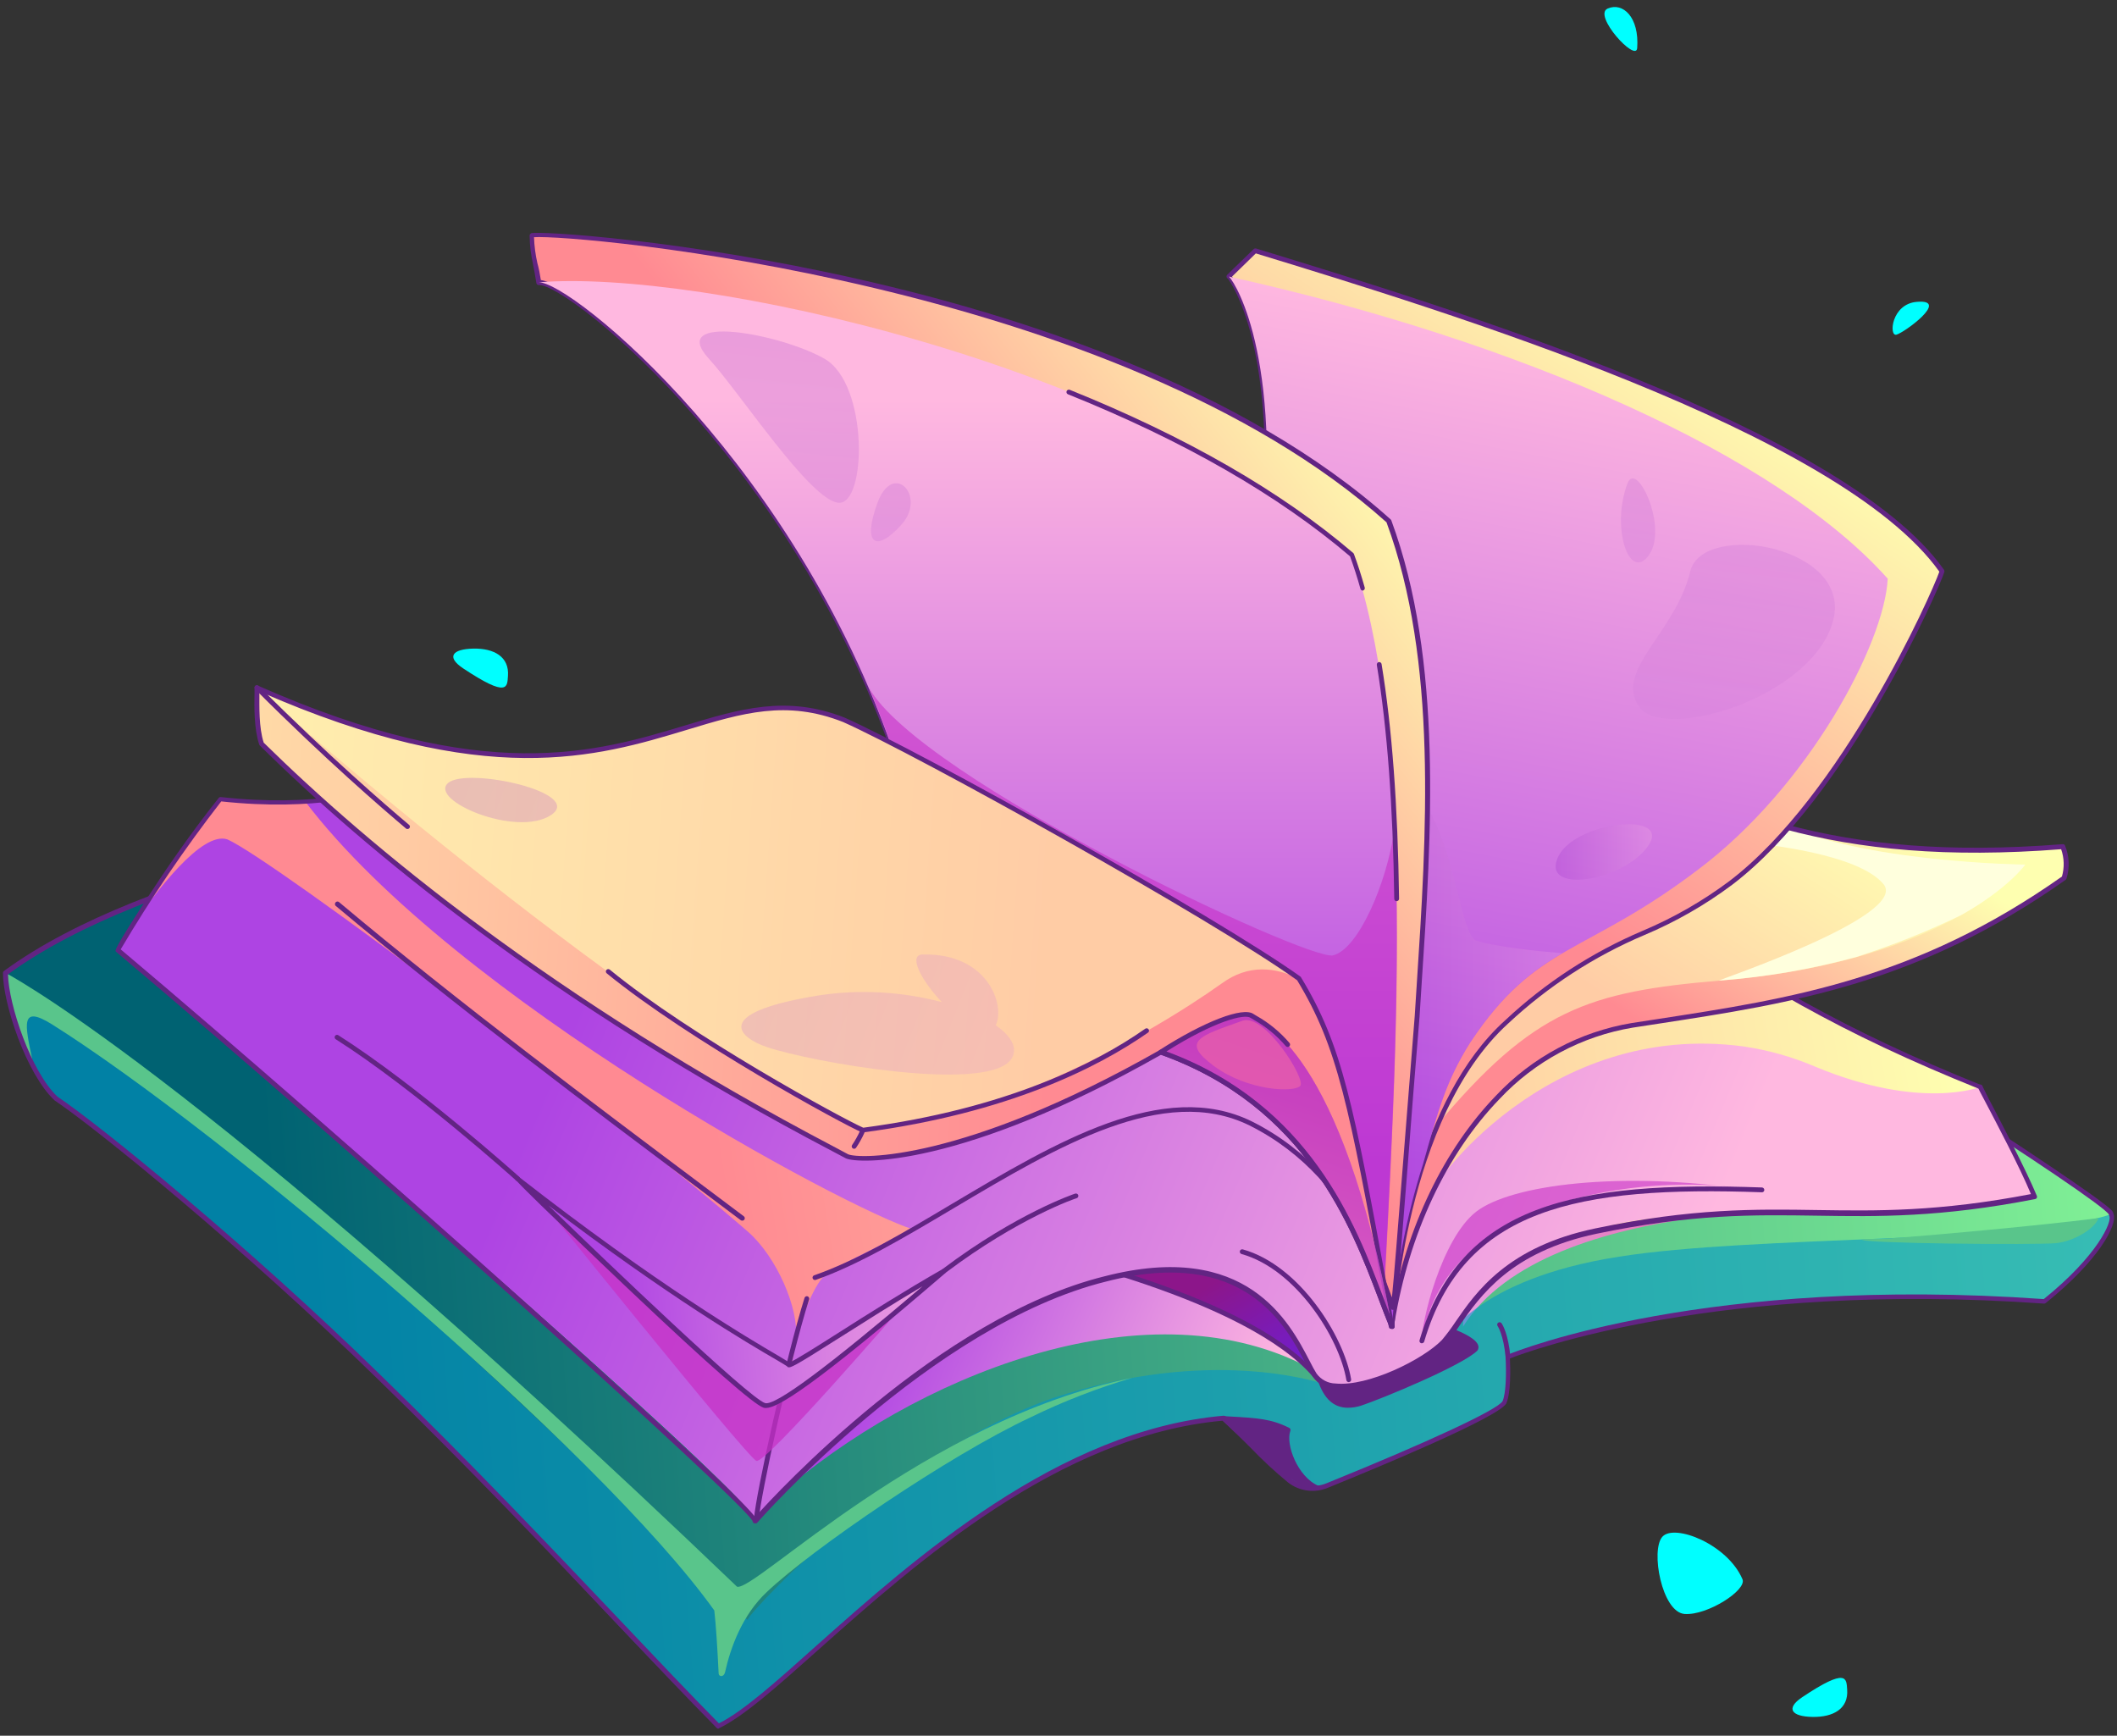 <svg width="161" height="132" viewBox="0 0 161 132" fill="none" xmlns="http://www.w3.org/2000/svg">
<rect x="0" y="0" width="161" height="132" fill="#333333" stroke="none"/>
<path d="M147.44 83.474C146.613 83.471 145.791 83.362 144.992 83.149C144.945 83.136 144.906 83.106 144.882 83.064C144.858 83.022 144.851 82.972 144.864 82.925C144.877 82.878 144.907 82.838 144.949 82.813C144.991 82.789 145.041 82.781 145.088 82.792C146.881 83.308 148.795 83.201 150.52 82.49C150.542 82.48 150.566 82.475 150.59 82.475C150.614 82.474 150.639 82.478 150.661 82.487C150.684 82.496 150.704 82.51 150.722 82.527C150.739 82.544 150.753 82.564 150.762 82.586C150.772 82.608 150.777 82.632 150.778 82.656C150.778 82.68 150.774 82.704 150.765 82.726C150.756 82.748 150.742 82.768 150.725 82.785C150.709 82.802 150.688 82.815 150.666 82.824C149.648 83.263 148.549 83.484 147.44 83.474Z" fill="#622483"/>
<path d="M0.425 73.991C0.425 76.334 2.191 81.596 4.25 83.523C7.367 85.61 18.569 94.675 28.819 104.696C39.239 114.805 48.839 125.49 54.637 131.274C60.874 128.295 75.252 109.387 93.076 107.849C94.696 109.259 96.247 111.084 97.945 112.462C98.371 112.81 98.884 113.037 99.429 113.118C99.973 113.198 100.53 113.13 101.038 112.919C105.926 110.938 113.851 107.584 114.423 106.65C114.844 105.694 114.684 103.173 114.684 103.177C114.757 103.095 130.732 96.963 155.503 98.94C159.937 94.981 160.953 92.941 160.582 92.314C160.907 91.554 133.304 74.229 132.888 74.366C99.803 69.671 74.351 66.541 36.864 61.97C37.134 61.974 12.345 65.237 0.425 73.991Z" fill="url(#paint0_linear_285_6124)"/>
<path style="mix-blend-mode:multiply" d="M59.172 113.752C69.409 104.769 86.871 97.539 99.314 103.881C88.276 91.974 76.456 90.391 59.172 113.752Z" fill="url(#paint1_linear_285_6124)"/>
<path style="mix-blend-mode:multiply" opacity="0.9" d="M111.266 100.885C117.727 90.579 141.862 92.044 142.113 91.966C142.072 91.966 130.069 87.477 122.372 88.305C110.868 90.849 111.284 100.848 111.266 100.885Z" fill="url(#paint2_linear_285_6124)"/>
<g style="mix-blend-mode:multiply" opacity="0.58">
<path d="M4.25 83.532C7.367 85.618 18.569 94.683 28.819 104.705C39.239 114.813 48.496 125.631 54.637 131.283C60.874 128.304 75.252 109.395 93.076 107.858C94.687 109.258 96.229 111.061 97.913 112.434C98.346 112.796 98.87 113.034 99.428 113.12C99.986 113.206 100.557 113.138 101.08 112.924C105.971 110.938 113.829 107.602 114.423 106.673C114.844 105.716 114.684 103.195 114.684 103.199C114.753 103.117 131.099 97.045 155.503 98.962C159.932 95.004 160.953 92.963 160.582 92.336C153.805 94.597 133.405 93.928 123.118 95.571C112.135 97.273 109.82 102.042 109.792 102.046C106.791 103.09 103.798 104.167 100.814 105.277C100.787 105.309 92.939 102.408 81.22 105.959C69.573 109.35 57.14 122.35 56.857 123.179C56.921 123.531 19.182 85.632 0.425 73.995C0.425 76.343 2.191 81.605 4.25 83.532Z" fill="#0297CA"/>
</g>
<path d="M100.439 104.938C100.924 106.512 101.867 107.226 103.477 106.718C105.088 106.21 111.211 103.648 112.245 102.6C112.739 101.799 108.982 100.696 108.987 100.696C106.109 102.065 103.267 103.479 100.439 104.938Z" fill="#622483"/>
<path d="M102.516 107.058C101.427 107.058 100.686 106.367 100.228 104.99C100.216 104.949 100.219 104.905 100.235 104.866C100.252 104.827 100.282 104.794 100.32 104.775C103.184 103.306 106.063 101.878 108.868 100.528C108.89 100.518 108.914 100.513 108.939 100.513C108.963 100.513 108.988 100.518 109.01 100.528C110.19 100.894 112.144 101.59 112.405 102.276C112.434 102.345 112.445 102.42 112.437 102.494C112.43 102.568 112.405 102.64 112.364 102.702C111.284 103.809 105.134 106.363 103.496 106.903C103.179 107.002 102.849 107.055 102.516 107.058ZM100.64 105.031C101.13 106.486 102.013 106.967 103.386 106.546C104.951 106.052 111.074 103.489 112.08 102.469C112.083 102.444 112.083 102.42 112.08 102.395C111.938 102.02 110.708 101.43 108.982 100.89C106.237 102.208 103.436 103.599 100.64 105.031Z" fill="#622483"/>
<path d="M2.462 80.608C1.885 77.862 1.546 76.412 3.931 77.885C16.771 85.957 45.573 110.229 54.322 122.47C54.45 123.504 54.569 125.536 54.651 127.215C54.651 127.567 55.054 127.54 55.137 127.183C55.557 125.298 56.445 122.827 58.312 121.074C61.735 117.825 72.169 110.682 78.388 107.78C80.874 106.566 83.457 105.564 86.112 104.783C70.237 108.041 57.425 121.051 56.052 120.667C14.016 80.397 -0.412 73.602 0.448 73.991C0.421 73.991 0.892 78.439 2.462 80.608Z" fill="#59C58B"/>
<path d="M54.638 131.467C54.614 131.467 54.59 131.462 54.568 131.453C54.546 131.443 54.526 131.429 54.509 131.412C52.331 129.211 49.81 126.547 46.89 123.468C41.779 118.073 35.413 111.359 28.691 104.839C18.624 95.005 7.367 85.839 4.15 83.683C2.017 81.698 0.224 76.33 0.224 73.991C0.224 73.963 0.231 73.935 0.244 73.91C0.257 73.885 0.275 73.862 0.297 73.845C11.215 65.823 32.563 62.405 36.731 61.824H36.809C36.822 61.819 36.837 61.819 36.85 61.824C75.051 66.478 100.128 69.571 132.87 74.216C134.572 74.701 159.2 90.516 160.578 92.03C160.653 92.097 160.705 92.187 160.724 92.287C161.09 93.142 159.548 95.911 155.576 99.096C155.539 99.123 155.494 99.138 155.448 99.137C130.737 97.375 116.195 102.77 114.831 103.31C114.867 104.052 114.913 105.919 114.552 106.738C113.852 107.84 104.832 111.579 100.984 113.144C100.488 113.351 99.946 113.423 99.414 113.351C98.881 113.28 98.378 113.068 97.954 112.737C96.933 111.895 95.963 110.994 95.049 110.037C94.371 109.36 93.676 108.664 92.976 108.042C80.552 109.154 69.592 118.924 62.316 125.394C59.09 128.273 56.541 130.547 54.656 131.444C54.65 131.452 54.644 131.46 54.638 131.467ZM0.608 74.097C0.654 76.385 2.361 81.514 4.374 83.4C7.577 85.541 18.876 94.73 28.948 104.578C35.674 111.103 42.04 117.821 47.156 123.216C50.034 126.255 52.523 128.881 54.674 131.059C56.505 130.144 58.994 127.925 62.133 125.111C69.455 118.594 80.488 108.747 93.063 107.662C93.087 107.66 93.112 107.663 93.136 107.671C93.159 107.679 93.181 107.691 93.2 107.708C93.923 108.339 94.646 109.081 95.351 109.772C96.255 110.717 97.213 111.609 98.22 112.444C98.595 112.733 99.039 112.918 99.509 112.98C99.978 113.042 100.455 112.978 100.892 112.796C108.594 109.675 113.847 107.232 114.268 106.564C114.538 105.955 114.565 104.436 114.501 103.223C114.502 103.189 114.509 103.155 114.523 103.123C114.537 103.091 114.558 103.063 114.584 103.04H114.62C115.568 102.633 129.978 96.991 155.43 98.794C159.521 95.494 160.669 92.886 160.408 92.447C160.394 92.42 160.386 92.39 160.385 92.36C160.042 91.797 154.729 88.191 146.785 83.13C139.391 78.412 133.373 74.756 132.865 74.591C100.128 69.946 75.056 66.857 36.869 62.203H36.805C32.659 62.789 11.476 66.162 0.608 74.097Z" fill="#622483"/>
<path d="M93.076 107.854C95.52 107.996 96.559 108.019 97.954 108.729C97.556 109.776 98.49 112.417 100.192 113.14C98.824 113.131 95.405 110.106 93.076 107.854Z" fill="#622483"/>
<path d="M100.192 113.346C98.677 113.346 95.007 109.996 92.957 108.006C92.93 107.981 92.911 107.948 92.904 107.912C92.897 107.876 92.901 107.838 92.916 107.804C92.931 107.77 92.956 107.741 92.988 107.721C93.02 107.702 93.057 107.692 93.095 107.695L93.47 107.718C95.68 107.841 96.673 107.901 98.046 108.587C98.087 108.607 98.119 108.642 98.135 108.684C98.151 108.727 98.15 108.774 98.133 108.816C97.753 109.827 98.687 112.321 100.27 112.994C100.309 113.01 100.341 113.039 100.362 113.076C100.382 113.113 100.388 113.156 100.38 113.198C100.372 113.24 100.35 113.277 100.317 113.304C100.285 113.331 100.244 113.346 100.201 113.346H100.192ZM93.575 108.07C95.863 110.266 97.794 111.827 99.067 112.532C98.055 111.461 97.538 109.786 97.767 108.825C96.536 108.248 95.561 108.184 93.575 108.07Z" fill="#622483"/>
<path d="M99.981 104.573C94.124 97.778 74.758 94.204 74.758 94.172C74.758 94.14 98.572 90.081 99.981 104.573Z" fill="url(#paint3_linear_285_6124)"/>
<path d="M99.982 104.757C99.956 104.756 99.93 104.75 99.906 104.739C99.883 104.728 99.862 104.712 99.844 104.693C94.811 98.863 79.545 95.348 74.983 94.41C74.626 94.337 74.585 94.328 74.575 94.186C74.573 94.141 74.588 94.097 74.615 94.062C74.643 94.027 74.682 94.003 74.726 93.994C74.864 93.966 88.766 91.555 96.019 97.01C97.213 97.894 98.202 99.026 98.918 100.329C99.633 101.631 100.059 103.073 100.165 104.555C100.169 104.594 100.16 104.634 100.141 104.667C100.121 104.701 100.091 104.728 100.055 104.743C100.031 104.752 100.007 104.757 99.982 104.757ZM75.797 94.204C80.977 95.316 94.559 98.648 99.734 104.029C99.571 102.709 99.142 101.435 98.474 100.284C97.805 99.134 96.911 98.13 95.845 97.334C89.864 92.804 79.115 93.774 75.784 94.204H75.797Z" fill="#622483"/>
<path d="M8.946 72.238C27.708 88.058 58.367 114.837 57.411 115.656C57.296 115.592 70.851 100.495 84.052 97.242C96.001 94.158 98.54 102.198 99.968 104.564C101.396 106.929 107.921 103.992 109.793 102.042C111.555 100.061 112.795 95.778 121.668 93.416C129.319 91.38 139.972 93.16 154.711 90.954C153.659 88.328 150.543 82.626 150.593 82.649C140.393 78.53 134.069 74.87 124.898 68.669C101.588 46.127 64.078 60.062 29.716 59.778C29.684 59.778 24.971 61.672 16.743 60.762C13.896 64.412 11.291 68.246 8.946 72.238Z" fill="url(#paint4_linear_285_6124)"/>
<path style="mix-blend-mode:multiply" d="M150.593 82.659C150.593 82.659 146.099 84.467 138.068 81.126C136.327 80.379 134.497 79.861 132.623 79.584C117.567 77.548 108.626 90.439 108.964 90.681C108.507 90.635 92.491 76.312 71.985 71.164C51.658 66.236 30.343 59.939 29.73 59.788C29.703 59.788 29.19 61.097 23.214 60.96C34.713 76.061 64.398 91.926 69.432 93.491C63.762 96.236 63.103 96.694 63.14 96.694H63.222C63.222 96.694 63.149 96.721 63.14 96.694C62.847 96.799 61.822 97.399 60.531 101.815C60.376 103.227 60.033 104.612 59.511 105.933C59.868 104.276 60.206 102.931 60.531 101.815C60.774 99.526 59.076 95.6 56.898 93.683C47.311 85.318 20.701 65.311 17.288 63.833C15.366 63.202 11.915 67.677 9.705 70.931C9.202 71.754 8.923 72.244 8.927 72.24C27.689 88.059 58.349 114.838 57.392 115.657C57.273 115.593 70.837 100.497 84.034 97.243C95.982 94.159 98.517 102.199 99.95 104.565C101.382 106.931 107.903 103.993 109.774 102.043C111.536 100.062 113.339 95.893 121.649 93.418C129.364 91.129 140.1 93.802 154.693 90.956C153.663 88.338 150.542 82.636 150.593 82.659Z" fill="url(#paint5_linear_285_6124)"/>
<path d="M57.424 115.848H57.356C57.321 115.835 57.292 115.812 57.271 115.781C57.249 115.751 57.238 115.716 57.237 115.679C56.55 114.228 27.662 88.246 8.836 72.389L8.799 72.348C8.758 72.284 8.68 72.165 11.087 68.463C12.373 66.473 14.382 63.503 16.633 60.684C16.652 60.659 16.678 60.64 16.706 60.627C16.735 60.615 16.767 60.611 16.798 60.615C23.964 61.411 28.44 60.084 29.643 59.659C29.68 59.642 29.721 59.635 29.762 59.636C39.505 59.705 49.613 58.638 59.387 57.595C84.556 54.913 108.301 52.378 125.049 68.578C133.831 74.526 140.219 78.311 150.675 82.521C150.701 82.531 150.725 82.546 150.744 82.567C150.763 82.588 150.777 82.613 150.785 82.64C150.817 82.718 151.014 83.097 151.243 83.555C152.158 85.317 154.093 88.973 154.903 90.941C154.915 90.965 154.921 90.992 154.921 91.019C154.921 91.045 154.915 91.072 154.903 91.096C154.89 91.12 154.872 91.141 154.85 91.157C154.828 91.173 154.802 91.183 154.775 91.188C147.573 92.593 142.818 92.524 138.224 92.451C133.35 92.378 128.747 92.304 121.42 93.824C114.895 95.197 112.561 98.56 111.014 100.788C110.691 101.279 110.339 101.751 109.962 102.202C108.479 103.745 104.141 105.886 101.569 105.625C101.23 105.619 100.897 105.533 100.597 105.374C100.297 105.215 100.04 104.988 99.844 104.71C99.684 104.449 99.519 104.124 99.327 103.754C97.808 100.83 94.646 94.743 84.13 97.457C70.828 100.747 57.699 115.656 57.589 115.798C57.569 115.821 57.543 115.837 57.514 115.846C57.485 115.855 57.454 115.856 57.424 115.848ZM9.179 72.197C17.732 79.404 29.68 89.833 40.406 99.448C53.846 111.501 56.802 114.549 57.429 115.363C59.062 113.51 71.459 100.162 84.007 97.059C94.806 94.272 98.06 100.532 99.62 103.539C99.808 103.905 99.972 104.22 100.123 104.454C100.29 104.684 100.507 104.873 100.759 105.005C101.011 105.137 101.29 105.208 101.574 105.213C104.045 105.465 108.232 103.383 109.66 101.905C110.028 101.468 110.37 101.009 110.685 100.532C112.259 98.244 114.643 94.817 121.315 93.421C128.678 91.874 133.519 91.948 138.201 92.021C142.726 92.089 147.408 92.163 154.455 90.808C153.631 88.813 151.81 85.358 150.918 83.665C150.671 83.207 150.538 82.937 150.46 82.786C139.995 78.576 133.602 74.774 124.788 68.811C108.141 52.717 84.46 55.243 59.392 57.915C49.622 58.954 39.505 60.029 29.753 59.956C28.467 60.414 23.969 61.718 16.826 60.945C14.041 64.53 11.487 68.288 9.179 72.197Z" fill="#622483"/>
<path d="M57.525 115.633C57.501 115.632 57.478 115.626 57.456 115.616C57.434 115.605 57.414 115.591 57.398 115.573C57.382 115.555 57.37 115.534 57.362 115.511C57.354 115.489 57.35 115.465 57.351 115.441C57.452 113.77 59.8 103.085 61.186 98.701C61.201 98.656 61.233 98.617 61.276 98.595C61.319 98.573 61.369 98.568 61.415 98.582C61.461 98.598 61.5 98.631 61.522 98.675C61.544 98.719 61.548 98.769 61.534 98.816C60.069 103.424 57.809 113.972 57.717 115.459C57.716 115.483 57.71 115.507 57.7 115.528C57.69 115.55 57.675 115.57 57.657 115.586C57.639 115.602 57.619 115.614 57.596 115.623C57.573 115.631 57.549 115.634 57.525 115.633Z" fill="#622483"/>
<path d="M56.44 92.826C56.401 92.827 56.362 92.814 56.33 92.79L52.853 90.177C45.531 84.685 34.42 76.352 25.524 68.884C25.491 68.849 25.472 68.802 25.472 68.754C25.472 68.705 25.491 68.658 25.524 68.623C25.555 68.587 25.6 68.564 25.648 68.559C25.696 68.555 25.744 68.57 25.781 68.6C34.667 76.069 45.755 84.383 53.091 89.884L56.568 92.497C56.599 92.52 56.622 92.552 56.633 92.588C56.645 92.625 56.644 92.665 56.632 92.701C56.62 92.737 56.597 92.769 56.566 92.792C56.534 92.814 56.497 92.826 56.459 92.826H56.44Z" fill="#622483"/>
<path d="M105.871 101.063C105.832 101.061 105.794 101.048 105.761 101.025C105.729 101.002 105.704 100.971 105.688 100.935C105.686 100.903 105.686 100.871 105.688 100.838C105.404 99.035 103.569 89.856 95.021 85.587C88.501 82.383 80.415 87.197 72.599 91.842C68.833 94.08 65.277 96.194 62.037 97.333C61.991 97.349 61.941 97.346 61.897 97.324C61.853 97.303 61.82 97.265 61.804 97.219C61.788 97.173 61.791 97.122 61.813 97.078C61.834 97.035 61.872 97.001 61.918 96.985C65.121 95.874 68.663 93.782 72.411 91.544C80.314 86.845 88.487 81.99 95.191 85.275C103.885 89.609 105.766 98.962 106.054 100.793V100.843C106.062 100.865 106.065 100.888 106.064 100.911C106.063 100.934 106.057 100.956 106.047 100.976C106.036 100.997 106.022 101.015 106.004 101.03C105.987 101.045 105.966 101.056 105.944 101.063C105.921 101.07 105.895 101.07 105.871 101.063Z" fill="#622483"/>
<path d="M105.802 100.871C105.885 100.807 106.891 90.684 113.906 83.427C116.628 80.538 120.22 78.619 124.134 77.963C135.08 76.256 145.101 75.135 156.967 66.752C157.076 65.959 157.042 65.153 156.866 64.372C139.898 65.708 130.929 62.025 119.713 56.012C113.27 52.543 104.699 61.283 98.206 64.093C100.769 75.657 103.148 87.422 105.802 100.871Z" fill="url(#paint6_linear_285_6124)"/>
<path opacity="0.56" d="M114.625 74.948C115.65 75.447 104.841 86.292 109.184 85.688C116.62 76.742 120.862 75.424 130.769 74.573C148.438 73.145 154.171 65.759 154.039 65.75C153.906 65.741 141.354 65.599 135.277 62.501C130.641 68.299 114.497 74.907 114.625 74.948Z" fill="#FFFFB5"/>
<path d="M149.138 69.598C152.717 67.59 154.03 65.755 154.021 65.75C153.943 65.75 141.336 65.599 135.259 62.501C134.789 63.104 134.265 63.663 133.694 64.171C133.662 64.171 141.395 64.862 143.281 67.287C145.02 69.699 130.605 74.541 130.733 74.573C134.267 74.309 137.767 73.707 141.185 72.774C143.907 71.903 146.565 70.842 149.138 69.598Z" fill="#FFFFDD"/>
<path d="M105.802 101.053H105.738C105.709 101.042 105.683 101.024 105.663 101C105.643 100.975 105.63 100.947 105.624 100.916C102.906 87.142 100.567 75.615 98.005 64.143C97.994 64.101 97.999 64.056 98.018 64.018C98.037 63.979 98.07 63.949 98.11 63.932C100.037 63.104 102.132 61.759 104.352 60.331C109.678 56.913 115.183 53.375 119.801 55.86C130.522 61.608 139.45 65.57 156.867 64.198C156.903 64.193 156.94 64.201 156.972 64.219C157.004 64.237 157.03 64.265 157.045 64.298C157.377 65.098 157.417 65.989 157.159 66.815C157.146 66.853 157.123 66.887 157.091 66.911C145.902 74.814 136.302 76.288 126.143 77.848L124.175 78.15C120.299 78.797 116.743 80.699 114.053 83.564C110.008 87.746 107.166 93.796 106.054 100.6C105.995 100.966 105.995 100.975 105.931 101.026C105.892 101.049 105.847 101.059 105.802 101.053ZM98.394 64.202C100.888 75.363 103.167 86.579 105.793 99.895C106.988 93.288 109.811 87.421 113.774 83.317C116.521 80.395 120.151 78.456 124.107 77.798L126.074 77.496C136.174 75.944 145.715 74.48 156.812 66.66C157.009 65.978 156.988 65.251 156.752 64.582C139.363 65.932 130.376 61.955 119.631 56.194C115.202 53.81 109.784 57.288 104.53 60.651C102.572 61.98 100.522 63.167 98.394 64.202Z" fill="#622483"/>
<path d="M105.862 100.866C105.894 99.278 107.125 84.47 114.556 77.734C122.093 70.87 125.827 71.593 131.606 67.168C140.136 60.688 147.206 45.056 147.677 43.45C140.305 32.975 111.806 24.075 95.442 19.073C93.41 21.032 93.433 21.023 93.424 21.027C93.493 20.913 97.414 25.974 96.055 41.075C95.515 48.68 98.284 63.424 100.736 76.164C103.29 88.872 105.83 100.847 105.862 100.866Z" fill="url(#paint7_linear_285_6124)"/>
<path d="M105.862 101.05C105.824 101.05 105.788 101.039 105.757 101.018C105.732 100.968 105.714 100.916 105.702 100.862C105.702 100.862 105.702 100.83 105.702 100.784C105.098 98.464 101.249 79.506 100.59 76.202C98.376 64.707 95.342 48.965 95.904 41.062C97.213 26.492 93.617 21.477 93.379 21.189C93.352 21.18 93.329 21.162 93.314 21.138C93.287 21.102 93.273 21.056 93.278 21.01C93.282 20.964 93.303 20.922 93.337 20.891C93.438 20.795 93.795 20.433 95.346 18.942C95.371 18.92 95.4 18.904 95.432 18.897C95.465 18.89 95.498 18.891 95.529 18.901C110.049 23.339 140.251 32.574 147.843 43.332C147.858 43.355 147.869 43.382 147.874 43.409C147.878 43.437 147.877 43.465 147.87 43.492C147.513 44.696 140.516 60.625 131.73 67.288C129.676 68.824 127.441 70.104 125.077 71.1C121.247 72.719 117.732 75.001 114.694 77.84C106.846 84.974 106.045 100.716 106.045 100.871C106.044 100.904 106.033 100.937 106.016 100.965C105.998 100.993 105.974 101.016 105.944 101.032C105.919 101.044 105.891 101.05 105.862 101.05ZM93.699 21.033C94.564 22.099 97.438 27.934 96.252 41.094C95.694 48.942 98.719 64.656 100.934 76.133C103.025 86.612 105.052 96.318 105.771 99.622C106.141 95.719 107.798 83.606 114.465 77.597C117.524 74.731 121.063 72.427 124.921 70.788C127.262 69.801 129.475 68.533 131.511 67.013C140.059 60.515 146.905 45.176 147.49 43.474C139.912 32.858 109.999 23.701 95.506 19.271C94.344 20.397 93.882 20.85 93.699 21.033Z" fill="#622483"/>
<path style="mix-blend-mode:multiply" d="M111.815 79.281C116.849 71.694 120.51 72.678 129.108 66.157C137.515 59.861 143.317 48.956 143.564 44.009C135.217 34.637 115.673 25.943 93.438 21.028C93.507 20.914 97.428 25.975 96.069 41.076C95.956 43.069 95.985 45.068 96.156 47.057C97.035 54.118 97.987 60.817 99.094 67.388C99.634 70.331 100.201 73.282 100.751 76.165C103.125 88.063 105.491 99.247 105.825 100.716C105.825 100.766 105.848 100.816 105.862 100.867C106.154 96.68 106.945 92.543 108.219 88.543C109.363 84.516 109.93 82.274 111.815 79.281Z" fill="url(#paint8_linear_285_6124)"/>
<path style="mix-blend-mode:multiply" opacity="0.2" d="M112.268 71.534C110.364 70.889 110.387 53.088 100.416 60.844L105.907 99.969C106.241 96.083 107.008 92.245 108.195 88.529C109.344 84.516 109.911 82.26 111.797 79.267C114.208 75.629 116.309 73.959 118.789 72.49C117.141 72.358 113.709 72.014 112.268 71.534Z" fill="url(#paint9_linear_285_6124)"/>
<path d="M40.978 21.471C43.426 21.325 61.863 36.297 68.979 60.262C72.182 70.183 77.079 70.288 83.915 72.645C90.724 75.175 98.906 79.317 105.926 99.415C106.063 99.52 106.795 89.274 107.788 77.285C108.553 65.232 109.802 50.913 105.638 39.615C83.76 19.993 39.678 17.462 40.465 17.902C40.497 19.107 40.669 20.305 40.978 21.471Z" fill="url(#paint10_linear_285_6124)"/>
<path d="M105.93 99.616C105.887 99.616 105.845 99.601 105.811 99.575C105.784 99.554 105.764 99.525 105.752 99.493C98.888 79.861 90.852 75.436 83.851 72.837C82.936 72.512 82.02 72.233 81.156 71.963C75.605 70.233 71.596 68.984 68.8 60.34C64.993 47.527 58.152 37.83 53.086 31.968C47.137 25.104 42.044 21.604 40.982 21.677C40.937 21.68 40.892 21.665 40.856 21.636C40.821 21.608 40.797 21.566 40.79 21.521C40.703 20.963 40.616 20.505 40.539 20.103C40.379 19.403 40.292 18.688 40.278 17.97C40.273 17.948 40.273 17.924 40.278 17.901C40.282 17.866 40.296 17.832 40.318 17.803C40.34 17.774 40.368 17.751 40.401 17.737C40.859 17.549 51.942 18.194 65.336 21.238C77.595 24.015 94.559 29.442 105.761 39.501C105.783 39.521 105.801 39.546 105.811 39.574C109.742 50.222 108.877 63.442 108.099 75.102L107.958 77.322C107.61 81.495 107.299 85.453 107.042 88.84C106.196 99.52 106.182 99.525 106.004 99.602C105.981 99.613 105.956 99.618 105.93 99.616ZM41.133 21.297C42.721 21.508 47.901 25.379 53.37 31.707C58.458 37.601 65.332 47.33 69.153 60.212C71.898 68.673 75.82 69.899 81.261 71.597C82.135 71.867 83.032 72.146 83.975 72.471C90.976 75.075 98.998 79.468 105.857 98.669C106.013 97.168 106.315 93.361 106.676 88.789C106.946 85.403 107.257 81.44 107.591 77.271L107.733 75.056C108.493 63.447 109.349 50.291 105.445 39.72C84.926 21.334 43.595 17.801 40.612 18.039C40.635 18.703 40.721 19.363 40.868 20.011C40.973 20.382 41.056 20.798 41.133 21.297Z" fill="#622483"/>
<path style="mix-blend-mode:multiply" d="M68.407 58.588C72.214 62.779 76.186 67.127 80.231 71.479C81.385 71.845 82.611 72.211 83.892 72.645C90.486 75.085 98.439 79.116 105.276 97.704C106.388 77.478 107.418 55.38 102.796 42.201C86.038 27.558 53.027 20.456 40.955 21.471C43.339 21.32 61.048 35.625 68.407 58.588Z" fill="url(#paint11_linear_285_6124)"/>
<g style="mix-blend-mode:multiply" opacity="0.59">
<path d="M106.072 62.953C105.455 67.296 103.267 72.201 101.377 72.654C99.487 73.107 69.958 59.237 66.087 52.305C66.947 54.318 67.73 56.411 68.434 58.583C72.242 62.775 76.214 67.122 80.259 71.474C81.412 71.84 82.638 72.206 83.92 72.641C90.514 75.08 98.467 79.111 105.304 97.699C105.931 86.053 106.553 73.785 106.072 62.953Z" fill="#C730C7"/>
</g>
<path d="M103.643 44.915C103.602 44.915 103.563 44.901 103.53 44.877C103.498 44.852 103.475 44.817 103.464 44.778C103.222 43.909 102.952 43.08 102.672 42.307C97.236 37.676 90.043 33.53 81.22 29.984C81.197 29.975 81.177 29.962 81.159 29.945C81.142 29.929 81.128 29.909 81.119 29.886C81.109 29.864 81.104 29.84 81.105 29.816C81.105 29.792 81.11 29.768 81.119 29.746C81.138 29.701 81.173 29.665 81.217 29.646C81.262 29.627 81.312 29.627 81.357 29.645C90.216 33.214 97.469 37.392 102.92 42.06C102.942 42.082 102.959 42.108 102.97 42.138C103.263 42.929 103.537 43.785 103.789 44.682C103.802 44.728 103.796 44.777 103.773 44.819C103.75 44.861 103.711 44.892 103.665 44.906L103.643 44.915Z" fill="#622483"/>
<path d="M106.218 68.536C106.195 68.537 106.171 68.533 106.149 68.524C106.127 68.515 106.106 68.502 106.089 68.486C106.072 68.469 106.059 68.449 106.049 68.427C106.04 68.405 106.035 68.382 106.035 68.358C105.935 61.224 105.5 55.403 104.708 50.562C104.703 50.514 104.715 50.466 104.743 50.427C104.771 50.388 104.812 50.361 104.859 50.351C104.883 50.347 104.907 50.348 104.931 50.353C104.954 50.359 104.976 50.369 104.996 50.383C105.015 50.397 105.032 50.415 105.045 50.435C105.057 50.456 105.066 50.478 105.07 50.502C105.866 55.362 106.301 61.201 106.401 68.349C106.401 68.397 106.382 68.444 106.348 68.478C106.314 68.513 106.267 68.532 106.218 68.532V68.536Z" fill="#622483"/>
<path d="M98.787 74.412C92.33 69.762 69.908 57.274 64.192 54.735C52.752 50.214 47.558 64.692 19.544 52.291C19.544 52.803 19.397 55.128 19.892 56.57C38.864 75.276 62.426 86.813 64.407 87.925C65.506 88.433 73.628 88.346 88.276 80.013C101.089 84.561 103.835 96.171 105.862 100.866C102.814 84.406 102.105 79.876 98.787 74.412Z" fill="url(#paint12_linear_285_6124)"/>
<path d="M98.787 74.412C92.33 69.762 69.908 57.274 64.192 54.735C52.752 50.214 47.558 64.692 19.544 52.291C19.544 52.803 19.397 55.128 19.892 56.57C38.864 75.276 62.426 86.813 64.407 87.925C65.506 88.433 73.628 88.346 88.276 80.013C101.089 84.561 103.835 96.171 105.862 100.866C102.814 84.406 102.105 79.876 98.787 74.412Z" fill="url(#paint13_linear_285_6124)"/>
<path opacity="0.56" d="M92.93 74.778C94.957 73.304 97.002 73.547 98.805 74.444C98.806 74.433 98.806 74.422 98.805 74.412C92.349 69.767 69.926 57.274 64.211 54.735C52.77 50.214 47.577 64.692 19.562 52.291C20.061 53.01 49.91 79.079 65.643 85.934C75.271 85.499 87.196 78.869 92.93 74.778Z" fill="#FFFFB5"/>
<path d="M105.862 101.049C105.826 101.05 105.79 101.04 105.76 101.02C105.73 101.001 105.706 100.972 105.692 100.939C105.422 100.321 105.148 99.594 104.832 98.756C102.759 93.293 99.295 84.15 88.294 80.214C73.097 88.845 65.249 88.515 64.334 88.094C64.151 87.993 63.826 87.82 63.359 87.577C41.687 76.215 27.666 64.514 19.763 56.698C19.741 56.68 19.726 56.656 19.717 56.629C19.31 55.43 19.338 53.691 19.356 52.758C19.356 52.552 19.356 52.392 19.356 52.3C19.354 52.269 19.36 52.238 19.374 52.21C19.388 52.182 19.408 52.158 19.434 52.14C19.461 52.126 19.492 52.118 19.523 52.118C19.554 52.118 19.585 52.126 19.612 52.14C36.864 59.778 45.334 57.215 52.143 55.156C56.262 53.911 59.831 52.831 64.256 54.584C69.907 57.096 92.495 69.685 98.888 74.261C98.909 74.274 98.926 74.293 98.938 74.316C102.1 79.523 102.905 83.884 105.573 98.326L106.031 100.834C106.039 100.878 106.031 100.924 106.007 100.962C105.983 101 105.946 101.028 105.903 101.04C105.89 101.046 105.876 101.049 105.862 101.049ZM88.276 79.83C88.297 79.825 88.319 79.825 88.34 79.83C99.56 83.811 103.075 93.1 105.175 98.619C105.23 98.772 105.285 98.924 105.34 99.077L105.216 98.404C102.562 84.04 101.757 79.683 98.65 74.549C92.243 69.936 69.747 57.412 64.119 54.909C59.817 53.211 56.481 54.218 52.253 55.499C45.421 57.563 36.932 60.13 19.727 52.579C19.727 52.639 19.727 52.703 19.727 52.772C19.727 53.687 19.681 55.343 20.056 56.478C27.968 64.257 41.929 75.936 63.529 87.261C63.986 87.508 64.325 87.682 64.494 87.778C65.322 88.158 73.266 88.35 88.184 79.862C88.211 79.842 88.243 79.831 88.276 79.83Z" fill="#622483"/>
<path style="mix-blend-mode:multiply" opacity="0.6" d="M105.862 100.866C102.004 79.775 95.982 77.826 95.222 77.263C94.627 76.838 92.083 77.574 88.276 80.009C101.103 84.562 103.825 96.171 105.862 100.866Z" fill="url(#paint14_linear_285_6124)"/>
<g style="mix-blend-mode:multiply" opacity="0.59">
<path d="M105.862 100.866C102.004 79.775 95.982 77.826 95.222 77.263C94.627 76.838 92.083 77.574 88.276 80.009C101.103 84.562 103.825 96.171 105.862 100.866Z" fill="#C730C7"/>
</g>
<g style="mix-blend-mode:soft-light" opacity="0.78">
<path d="M94.49 77.625C91.287 78.778 89.731 79.153 92.316 81.066C94.902 82.979 98.444 83.098 98.888 82.576C99.331 82.054 96.165 77.025 94.49 77.625Z" fill="#E85DAC"/>
</g>
<path d="M105.862 101.049C105.826 101.049 105.791 101.039 105.761 101.019C105.731 101 105.707 100.972 105.693 100.939C105.423 100.321 105.148 99.594 104.832 98.756C102.755 93.265 99.282 84.113 88.217 80.182C88.185 80.17 88.157 80.15 88.136 80.123C88.115 80.097 88.102 80.065 88.098 80.031C88.094 79.997 88.1 79.963 88.115 79.933C88.129 79.902 88.152 79.876 88.18 79.857C91.589 77.67 94.532 76.544 95.328 77.112C95.406 77.165 95.487 77.214 95.57 77.258C96.515 77.793 97.359 78.488 98.064 79.313C98.097 79.349 98.114 79.397 98.112 79.446C98.109 79.495 98.087 79.541 98.051 79.573C98.014 79.606 97.966 79.623 97.917 79.621C97.868 79.618 97.823 79.596 97.79 79.56C97.111 78.763 96.298 78.091 95.387 77.574C95.265 77.507 95.174 77.452 95.113 77.409C94.655 77.075 92.367 77.656 88.706 79.962C99.648 84.008 103.112 93.141 105.18 98.624C105.496 99.456 105.766 100.175 106.031 100.788C106.041 100.81 106.047 100.834 106.048 100.858C106.048 100.882 106.044 100.906 106.036 100.928C106.027 100.951 106.014 100.971 105.998 100.989C105.981 101.007 105.962 101.021 105.94 101.031L105.862 101.049Z" fill="#622483"/>
<path d="M65.624 86.118H65.555C64.123 85.519 52.386 79.121 46.158 74.033C46.136 74.019 46.118 74.001 46.105 73.979C46.091 73.958 46.082 73.933 46.078 73.908C46.074 73.883 46.075 73.857 46.082 73.833C46.089 73.808 46.1 73.785 46.116 73.765C46.132 73.746 46.152 73.729 46.175 73.718C46.197 73.706 46.222 73.699 46.248 73.698C46.273 73.696 46.299 73.7 46.323 73.709C46.346 73.718 46.368 73.731 46.386 73.749C52.528 78.783 64.045 85.057 65.652 85.761C76.556 84.315 83.334 80.87 87.095 78.234C87.115 78.219 87.137 78.209 87.16 78.204C87.184 78.198 87.208 78.197 87.232 78.201C87.255 78.205 87.278 78.213 87.299 78.226C87.319 78.239 87.337 78.255 87.351 78.275C87.365 78.295 87.375 78.317 87.38 78.341C87.386 78.364 87.386 78.389 87.382 78.413C87.378 78.436 87.369 78.459 87.356 78.48C87.343 78.5 87.325 78.517 87.305 78.531C83.507 81.181 76.643 84.663 65.661 86.114L65.624 86.118Z" fill="#622483"/>
<path d="M114.685 103.387C114.639 103.387 114.594 103.37 114.56 103.338C114.526 103.307 114.505 103.264 114.502 103.218C114.346 101.515 113.911 100.861 113.893 100.838C113.879 100.819 113.87 100.797 113.866 100.774C113.857 100.733 113.863 100.69 113.882 100.652C113.902 100.615 113.934 100.585 113.972 100.569C114.011 100.552 114.055 100.549 114.095 100.561C114.136 100.572 114.171 100.598 114.195 100.632C114.287 100.765 114.708 101.47 114.868 103.186C114.87 103.21 114.868 103.234 114.861 103.257C114.854 103.279 114.843 103.301 114.827 103.319C114.812 103.337 114.793 103.352 114.772 103.363C114.75 103.374 114.727 103.381 114.703 103.382L114.685 103.387Z" fill="#622483"/>
<g style="mix-blend-mode:color-dodge">
<path d="M141.587 94.258C141.417 94.574 154.921 94.684 156.344 94.542C157.767 94.4 159.314 93.425 159.602 92.629C154.619 93.292 143.655 94.221 143.046 94.221C142.559 94.208 142.072 94.22 141.587 94.258Z" fill="#59C58B"/>
</g>
<path d="M30.993 63.044H30.961C30.925 63.039 30.892 63.023 30.865 62.999L30.759 62.907C29.135 61.534 24.774 57.791 19.415 52.423C19.398 52.407 19.384 52.386 19.375 52.364C19.366 52.341 19.361 52.317 19.361 52.293C19.361 52.269 19.366 52.245 19.375 52.222C19.384 52.2 19.398 52.18 19.415 52.163C19.45 52.129 19.496 52.11 19.544 52.11C19.591 52.11 19.637 52.129 19.672 52.163C25.026 57.521 29.373 61.264 30.993 62.628C31.158 62.765 31.19 62.793 31.171 62.898C31.163 62.939 31.141 62.976 31.108 63.003C31.076 63.03 31.035 63.044 30.993 63.044Z" fill="#622483"/>
<path d="M64.957 87.362C64.919 87.363 64.882 87.352 64.851 87.33C64.831 87.316 64.814 87.299 64.801 87.278C64.788 87.258 64.779 87.235 64.775 87.211C64.771 87.188 64.771 87.163 64.776 87.139C64.782 87.116 64.791 87.094 64.805 87.074C65.034 86.737 65.233 86.382 65.4 86.012C65.409 85.989 65.423 85.969 65.44 85.951C65.457 85.934 65.478 85.92 65.5 85.91C65.523 85.901 65.547 85.896 65.572 85.897C65.596 85.897 65.62 85.902 65.643 85.911C65.665 85.92 65.685 85.934 65.702 85.951C65.719 85.968 65.732 85.988 65.741 86.01C65.75 86.032 65.755 86.056 65.754 86.08C65.754 86.104 65.749 86.127 65.739 86.149C65.561 86.545 65.349 86.924 65.107 87.284C65.09 87.308 65.067 87.327 65.041 87.341C65.015 87.354 64.986 87.362 64.957 87.362Z" fill="#622483"/>
<g style="mix-blend-mode:multiply" opacity="0.74">
<path d="M40.456 90.464C40.456 90.464 56.807 110.832 57.525 111.097C58.244 111.363 68.553 99.401 68.553 99.401L59.529 105.922L40.456 90.464Z" fill="#C730C7"/>
</g>
<path d="M59.973 103.781C60.169 104.028 66.077 99.919 71.811 96.642C61.954 105.108 58.842 107.122 58.115 106.874C56.44 106.312 38.895 89.261 39.353 89.641C52.308 99.736 59.781 103.534 59.973 103.781Z" fill="url(#paint15_linear_285_6124)"/>
<path style="mix-blend-mode:multiply" d="M59.973 103.781C60.169 104.028 66.077 99.919 71.811 96.642C61.954 105.108 58.842 107.122 58.115 106.874C56.44 106.312 38.895 89.261 39.353 89.641C52.308 99.736 59.781 103.534 59.973 103.781Z" fill="url(#paint16_linear_285_6124)"/>
<path d="M58.243 107.076C58.18 107.078 58.116 107.068 58.056 107.048C57.333 106.806 53.937 103.845 47.988 98.212C47.906 98.139 40.502 91.124 39.326 89.843L39.253 89.783C39.216 89.748 39.186 89.708 39.161 89.664V89.545L39.372 89.431L39.477 89.508C49.974 97.7 56.912 101.768 59.191 103.104C59.717 103.415 59.932 103.562 60.032 103.612C60.399 103.493 62.037 102.454 63.767 101.356C65.917 99.983 68.864 98.125 71.711 96.496L71.921 96.793C61.767 105.529 59.126 107.076 58.243 107.076ZM41.705 91.668C46.364 96.18 56.916 106.275 58.179 106.701C58.925 106.952 62.952 103.955 70.159 97.819C67.926 99.146 65.775 100.509 63.972 101.653C60.211 104.037 60.019 104.124 59.854 103.905C59.79 103.85 59.456 103.653 59.035 103.406C56.912 102.175 50.853 98.624 41.705 91.668Z" fill="#622483"/>
<path d="M71.811 96.825C71.783 96.825 71.755 96.818 71.73 96.805C71.705 96.792 71.683 96.774 71.665 96.752C71.636 96.713 71.623 96.664 71.63 96.616C71.637 96.568 71.663 96.525 71.702 96.496C77.303 92.272 81.723 90.785 81.769 90.771C81.816 90.757 81.866 90.761 81.91 90.783C81.953 90.805 81.987 90.844 82.002 90.89C82.017 90.936 82.012 90.986 81.99 91.029C81.968 91.072 81.929 91.104 81.883 91.119C81.842 91.119 77.472 92.602 71.921 96.789C71.889 96.812 71.851 96.825 71.811 96.825Z" fill="#622483"/>
<g style="mix-blend-mode:multiply" opacity="0.59">
<path d="M108.131 101.969C109.985 90.227 127.03 89.289 133.034 90.479C123.191 89.01 114.908 90.103 112.268 92.144C109.628 94.185 108.058 100.66 108.131 101.969Z" fill="#C730C7"/>
</g>
<path d="M108.131 102.152H108.081C108.035 102.137 107.996 102.105 107.973 102.063C107.95 102.02 107.945 101.97 107.958 101.923C111.01 91.545 119.819 89.806 134 90.305C134.048 90.308 134.094 90.33 134.127 90.366C134.16 90.401 134.178 90.448 134.178 90.497C134.178 90.521 134.172 90.545 134.162 90.567C134.152 90.589 134.138 90.609 134.12 90.625C134.102 90.641 134.08 90.654 134.058 90.662C134.035 90.669 134.01 90.673 133.986 90.671C119.983 90.177 111.293 91.879 108.31 102.029C108.297 102.065 108.272 102.097 108.24 102.119C108.208 102.141 108.17 102.153 108.131 102.152Z" fill="#622483"/>
<path d="M39.372 89.823C39.326 89.822 39.282 89.804 39.248 89.773C39.175 89.705 31.51 82.831 25.548 79.042C25.525 79.031 25.505 79.014 25.489 78.995C25.473 78.975 25.461 78.952 25.454 78.927C25.447 78.902 25.446 78.877 25.45 78.851C25.454 78.826 25.463 78.802 25.477 78.781C25.491 78.759 25.509 78.741 25.53 78.727C25.551 78.712 25.575 78.703 25.601 78.699C25.626 78.695 25.652 78.696 25.676 78.702C25.701 78.708 25.724 78.72 25.744 78.736C31.73 82.538 39.418 89.435 39.495 89.503C39.529 89.537 39.548 89.583 39.548 89.631C39.548 89.679 39.529 89.725 39.495 89.76C39.464 89.796 39.42 89.819 39.372 89.823Z" fill="#622483"/>
<path d="M102.572 105.109C102.528 105.108 102.486 105.092 102.454 105.064C102.421 105.036 102.4 104.996 102.393 104.953C101.858 101.75 98.563 96.524 94.422 95.367C94.375 95.354 94.335 95.323 94.311 95.281C94.287 95.239 94.281 95.189 94.293 95.142C94.299 95.119 94.31 95.097 94.324 95.078C94.339 95.058 94.357 95.042 94.378 95.03C94.399 95.018 94.422 95.011 94.446 95.008C94.47 95.005 94.495 95.007 94.518 95.014C98.801 96.209 102.201 101.576 102.755 104.894C102.758 104.918 102.758 104.942 102.752 104.965C102.747 104.989 102.737 105.011 102.723 105.031C102.709 105.05 102.691 105.067 102.67 105.079C102.65 105.092 102.627 105.101 102.604 105.104L102.572 105.109Z" fill="#622483"/>
<path style="mix-blend-mode:multiply" opacity="0.25" d="M53.91 27.278C56.29 29.887 61.593 38.018 63.753 38.233C65.913 38.448 66.082 29.2 62.696 27.278C59.31 25.356 50.721 23.796 53.91 27.278Z" fill="url(#paint17_linear_285_6124)"/>
<path style="mix-blend-mode:multiply" opacity="0.25" d="M66.736 38.233C65.551 41.437 66.636 42.045 68.567 39.885C70.498 37.725 67.922 35.017 66.736 38.233Z" fill="url(#paint18_linear_285_6124)"/>
<path style="mix-blend-mode:multiply" opacity="0.2" d="M128.545 43.456C127.428 48.096 122.811 50.928 124.614 53.692C126.417 56.456 137.67 53.12 139.377 47.327C141.083 41.534 129.483 39.557 128.545 43.456Z" fill="url(#paint19_linear_285_6124)"/>
<path style="mix-blend-mode:multiply" opacity="0.2" d="M123.777 36.752C122.496 40.087 123.9 44.302 125.401 42.215C126.902 40.129 124.463 34.958 123.777 36.752Z" fill="url(#paint20_linear_285_6124)"/>
<path style="mix-blend-mode:multiply" opacity="0.25" d="M75.728 77.969C76.469 76.463 75.138 72.477 70.182 72.587C69.056 72.587 69.999 74.482 71.628 76.211C68.547 75.394 65.329 75.224 62.178 75.713C53.855 77.085 56.376 78.971 58.312 79.625C61.767 80.787 74.694 83.057 76.808 80.668C77.504 79.854 77.005 78.865 75.728 77.969Z" fill="url(#paint21_linear_285_6124)"/>
<path style="mix-blend-mode:multiply" opacity="0.25" d="M34.086 59.539C32.558 60.848 39.248 63.708 41.888 61.996C44.529 60.285 35.541 58.308 34.086 59.539Z" fill="url(#paint22_linear_285_6124)"/>
<path style="mix-blend-mode:multiply" opacity="0.2" d="M118.501 65.154C117.128 68.046 123.443 67.044 125.333 64.344C127.223 61.645 119.773 62.455 118.501 65.154Z" fill="url(#paint23_linear_285_6124)"/>
<path d="M140.479 128.496C140.585 129.938 139.436 130.597 137.844 130.569C136.251 130.542 135.771 129.933 137.061 129.068C140.493 126.776 140.42 127.65 140.479 128.496Z" fill="#00FFFF"/>
<path d="M132.517 120.1C131.387 117.441 127.355 115.853 126.431 116.86C125.507 117.867 126.385 122.617 128.119 122.74C129.854 122.864 132.865 120.919 132.517 120.1Z" fill="#00FFFF"/>
<path d="M145.788 22.954C143.839 23.101 143.638 25.59 144.219 25.453C144.8 25.315 148.337 22.739 145.788 22.954Z" fill="#00FFFF"/>
<path d="M38.631 51.398C38.736 49.957 37.587 49.293 35.995 49.325C34.403 49.357 33.922 49.957 35.213 50.822C38.663 53.114 38.571 52.24 38.631 51.398Z" fill="#00FFFF"/>
<path d="M124.51 3.658C124.679 1.301 123.416 0.143 122.263 0.651C121.11 1.159 124.427 4.774 124.51 3.658Z" fill="#00FFFF"/>
<defs>
<linearGradient id="paint0_linear_285_6124" x1="162.289" y1="87.934" x2="20.88" y2="98.5" gradientUnits="userSpaceOnUse">
<stop stop-color="#82F296"/>
<stop offset="0.47" stop-color="#44AD85"/>
<stop offset="1" stop-color="#006272"/>
</linearGradient>
<linearGradient id="paint1_linear_285_6124" x1="65.991" y1="101.538" x2="93.776" y2="113.509" gradientUnits="userSpaceOnUse">
<stop offset="0.01" stop-color="#AE44E3"/>
<stop offset="1" stop-color="#FFB8E0"/>
</linearGradient>
<linearGradient id="paint2_linear_285_6124" x1="144.955" y1="93.984" x2="103.885" y2="94.826" gradientUnits="userSpaceOnUse">
<stop offset="0.01" stop-color="#E9408F"/>
<stop offset="1" stop-color="#FFACFF"/>
</linearGradient>
<linearGradient id="paint3_linear_285_6124" x1="95.891" y1="113.291" x2="88.226" y2="99.887" gradientUnits="userSpaceOnUse">
<stop stop-color="#5C24FF"/>
<stop offset="0.65" stop-color="#7B1BB4"/>
<stop offset="1" stop-color="#8C168A"/>
</linearGradient>
<linearGradient id="paint4_linear_285_6124" x1="147.495" y1="69.543" x2="54.034" y2="85.349" gradientUnits="userSpaceOnUse">
<stop stop-color="#FEFFB0"/>
<stop offset="0.65" stop-color="#FFB49D"/>
<stop offset="1" stop-color="#FF8A92"/>
</linearGradient>
<linearGradient id="paint5_linear_285_6124" x1="44.103" y1="74.07" x2="124.084" y2="107.567" gradientUnits="userSpaceOnUse">
<stop offset="0.01" stop-color="#AE44E3"/>
<stop offset="1" stop-color="#FFB8E0"/>
</linearGradient>
<linearGradient id="paint6_linear_285_6124" x1="133.542" y1="56.268" x2="121.068" y2="75.409" gradientUnits="userSpaceOnUse">
<stop stop-color="#FEFFB0"/>
<stop offset="0.65" stop-color="#FFB49D"/>
<stop offset="1" stop-color="#FF8A92"/>
</linearGradient>
<linearGradient id="paint7_linear_285_6124" x1="126.449" y1="24.743" x2="102.846" y2="60.258" gradientUnits="userSpaceOnUse">
<stop stop-color="#FEFFB0"/>
<stop offset="0.65" stop-color="#FFB49D"/>
<stop offset="1" stop-color="#FF8A92"/>
</linearGradient>
<linearGradient id="paint8_linear_285_6124" x1="107.052" y1="91.911" x2="119.901" y2="25.536" gradientUnits="userSpaceOnUse">
<stop offset="0.01" stop-color="#AE44E3"/>
<stop offset="1" stop-color="#FFB8E0"/>
</linearGradient>
<linearGradient id="paint9_linear_285_6124" x1="100.416" y1="79.432" x2="118.807" y2="79.432" gradientUnits="userSpaceOnUse">
<stop offset="0.01" stop-color="#8D1DC4"/>
<stop offset="1" stop-color="#FFC2E3"/>
</linearGradient>
<linearGradient id="paint10_linear_285_6124" x1="104.91" y1="33.712" x2="76.818" y2="55.805" gradientUnits="userSpaceOnUse">
<stop stop-color="#FEFFB0"/>
<stop offset="0.65" stop-color="#FFB49D"/>
<stop offset="1" stop-color="#FF8A92"/>
</linearGradient>
<linearGradient id="paint11_linear_285_6124" x1="73.614" y1="89.252" x2="73.614" y2="30.308" gradientUnits="userSpaceOnUse">
<stop offset="0.01" stop-color="#AE44E3"/>
<stop offset="1" stop-color="#FFB8E0"/>
</linearGradient>
<linearGradient id="paint12_linear_285_6124" x1="61.781" y1="80.599" x2="67.794" y2="54.364" gradientUnits="userSpaceOnUse">
<stop stop-color="#FFF9BF"/>
<stop offset="0.69" stop-color="#FFAEA1"/>
<stop offset="1" stop-color="#FF8A92"/>
</linearGradient>
<linearGradient id="paint13_linear_285_6124" x1="-10.96" y1="70.659" x2="80.034" y2="77.139" gradientUnits="userSpaceOnUse">
<stop stop-color="#FEFFB0"/>
<stop offset="0.65" stop-color="#FFB49D"/>
<stop offset="1" stop-color="#FF8A92"/>
</linearGradient>
<linearGradient id="paint14_linear_285_6124" x1="93.483" y1="101.114" x2="100.892" y2="79.066" gradientUnits="userSpaceOnUse">
<stop stop-color="#FFC2E3"/>
<stop offset="0.99" stop-color="#8D1DC4"/>
</linearGradient>
<linearGradient id="paint15_linear_285_6124" x1="81.325" y1="74.288" x2="47.183" y2="99.772" gradientUnits="userSpaceOnUse">
<stop stop-color="#FEFFB0"/>
<stop offset="0.65" stop-color="#FFB49D"/>
<stop offset="1" stop-color="#FF8A92"/>
</linearGradient>
<linearGradient id="paint16_linear_285_6124" x1="46.13" y1="98.468" x2="77.462" y2="96.07" gradientUnits="userSpaceOnUse">
<stop offset="0.01" stop-color="#AE44E3"/>
<stop offset="1" stop-color="#FFB8E0"/>
</linearGradient>
<linearGradient id="paint17_linear_285_6124" x1="61.932" y1="5.524" x2="54.249" y2="77.185" gradientUnits="userSpaceOnUse">
<stop offset="0.01" stop-color="#8D1DC4"/>
<stop offset="1" stop-color="#FFC2E3"/>
</linearGradient>
<linearGradient id="paint18_linear_285_6124" x1="71.257" y1="6.521" x2="63.574" y2="78.187" gradientUnits="userSpaceOnUse">
<stop offset="0.01" stop-color="#8D1DC4"/>
<stop offset="1" stop-color="#FFC2E3"/>
</linearGradient>
<linearGradient id="paint19_linear_285_6124" x1="135.72" y1="13.432" x2="128.037" y2="85.098" gradientUnits="userSpaceOnUse">
<stop offset="0.01" stop-color="#8D1DC4"/>
<stop offset="1" stop-color="#FFC2E3"/>
</linearGradient>
<linearGradient id="paint20_linear_285_6124" x1="127.502" y1="12.553" x2="119.819" y2="84.219" gradientUnits="userSpaceOnUse">
<stop offset="0.01" stop-color="#8D1DC4"/>
<stop offset="1" stop-color="#FFC2E3"/>
</linearGradient>
<linearGradient id="paint21_linear_285_6124" x1="6.506" y1="52.942" x2="105.061" y2="91.953" gradientUnits="userSpaceOnUse">
<stop offset="0.01" stop-color="#8D1DC4"/>
<stop offset="1" stop-color="#FFC2E3"/>
</linearGradient>
<linearGradient id="paint22_linear_285_6124" x1="8.103" y1="48.909" x2="106.658" y2="87.924" gradientUnits="userSpaceOnUse">
<stop offset="0.01" stop-color="#8D1DC4"/>
<stop offset="1" stop-color="#FFC2E3"/>
</linearGradient>
<linearGradient id="paint23_linear_285_6124" x1="118.314" y1="64.788" x2="125.64" y2="64.788" gradientUnits="userSpaceOnUse">
<stop offset="0.01" stop-color="#8D1DC4"/>
<stop offset="1" stop-color="#FFC2E3"/>
</linearGradient>
</defs>
</svg>

